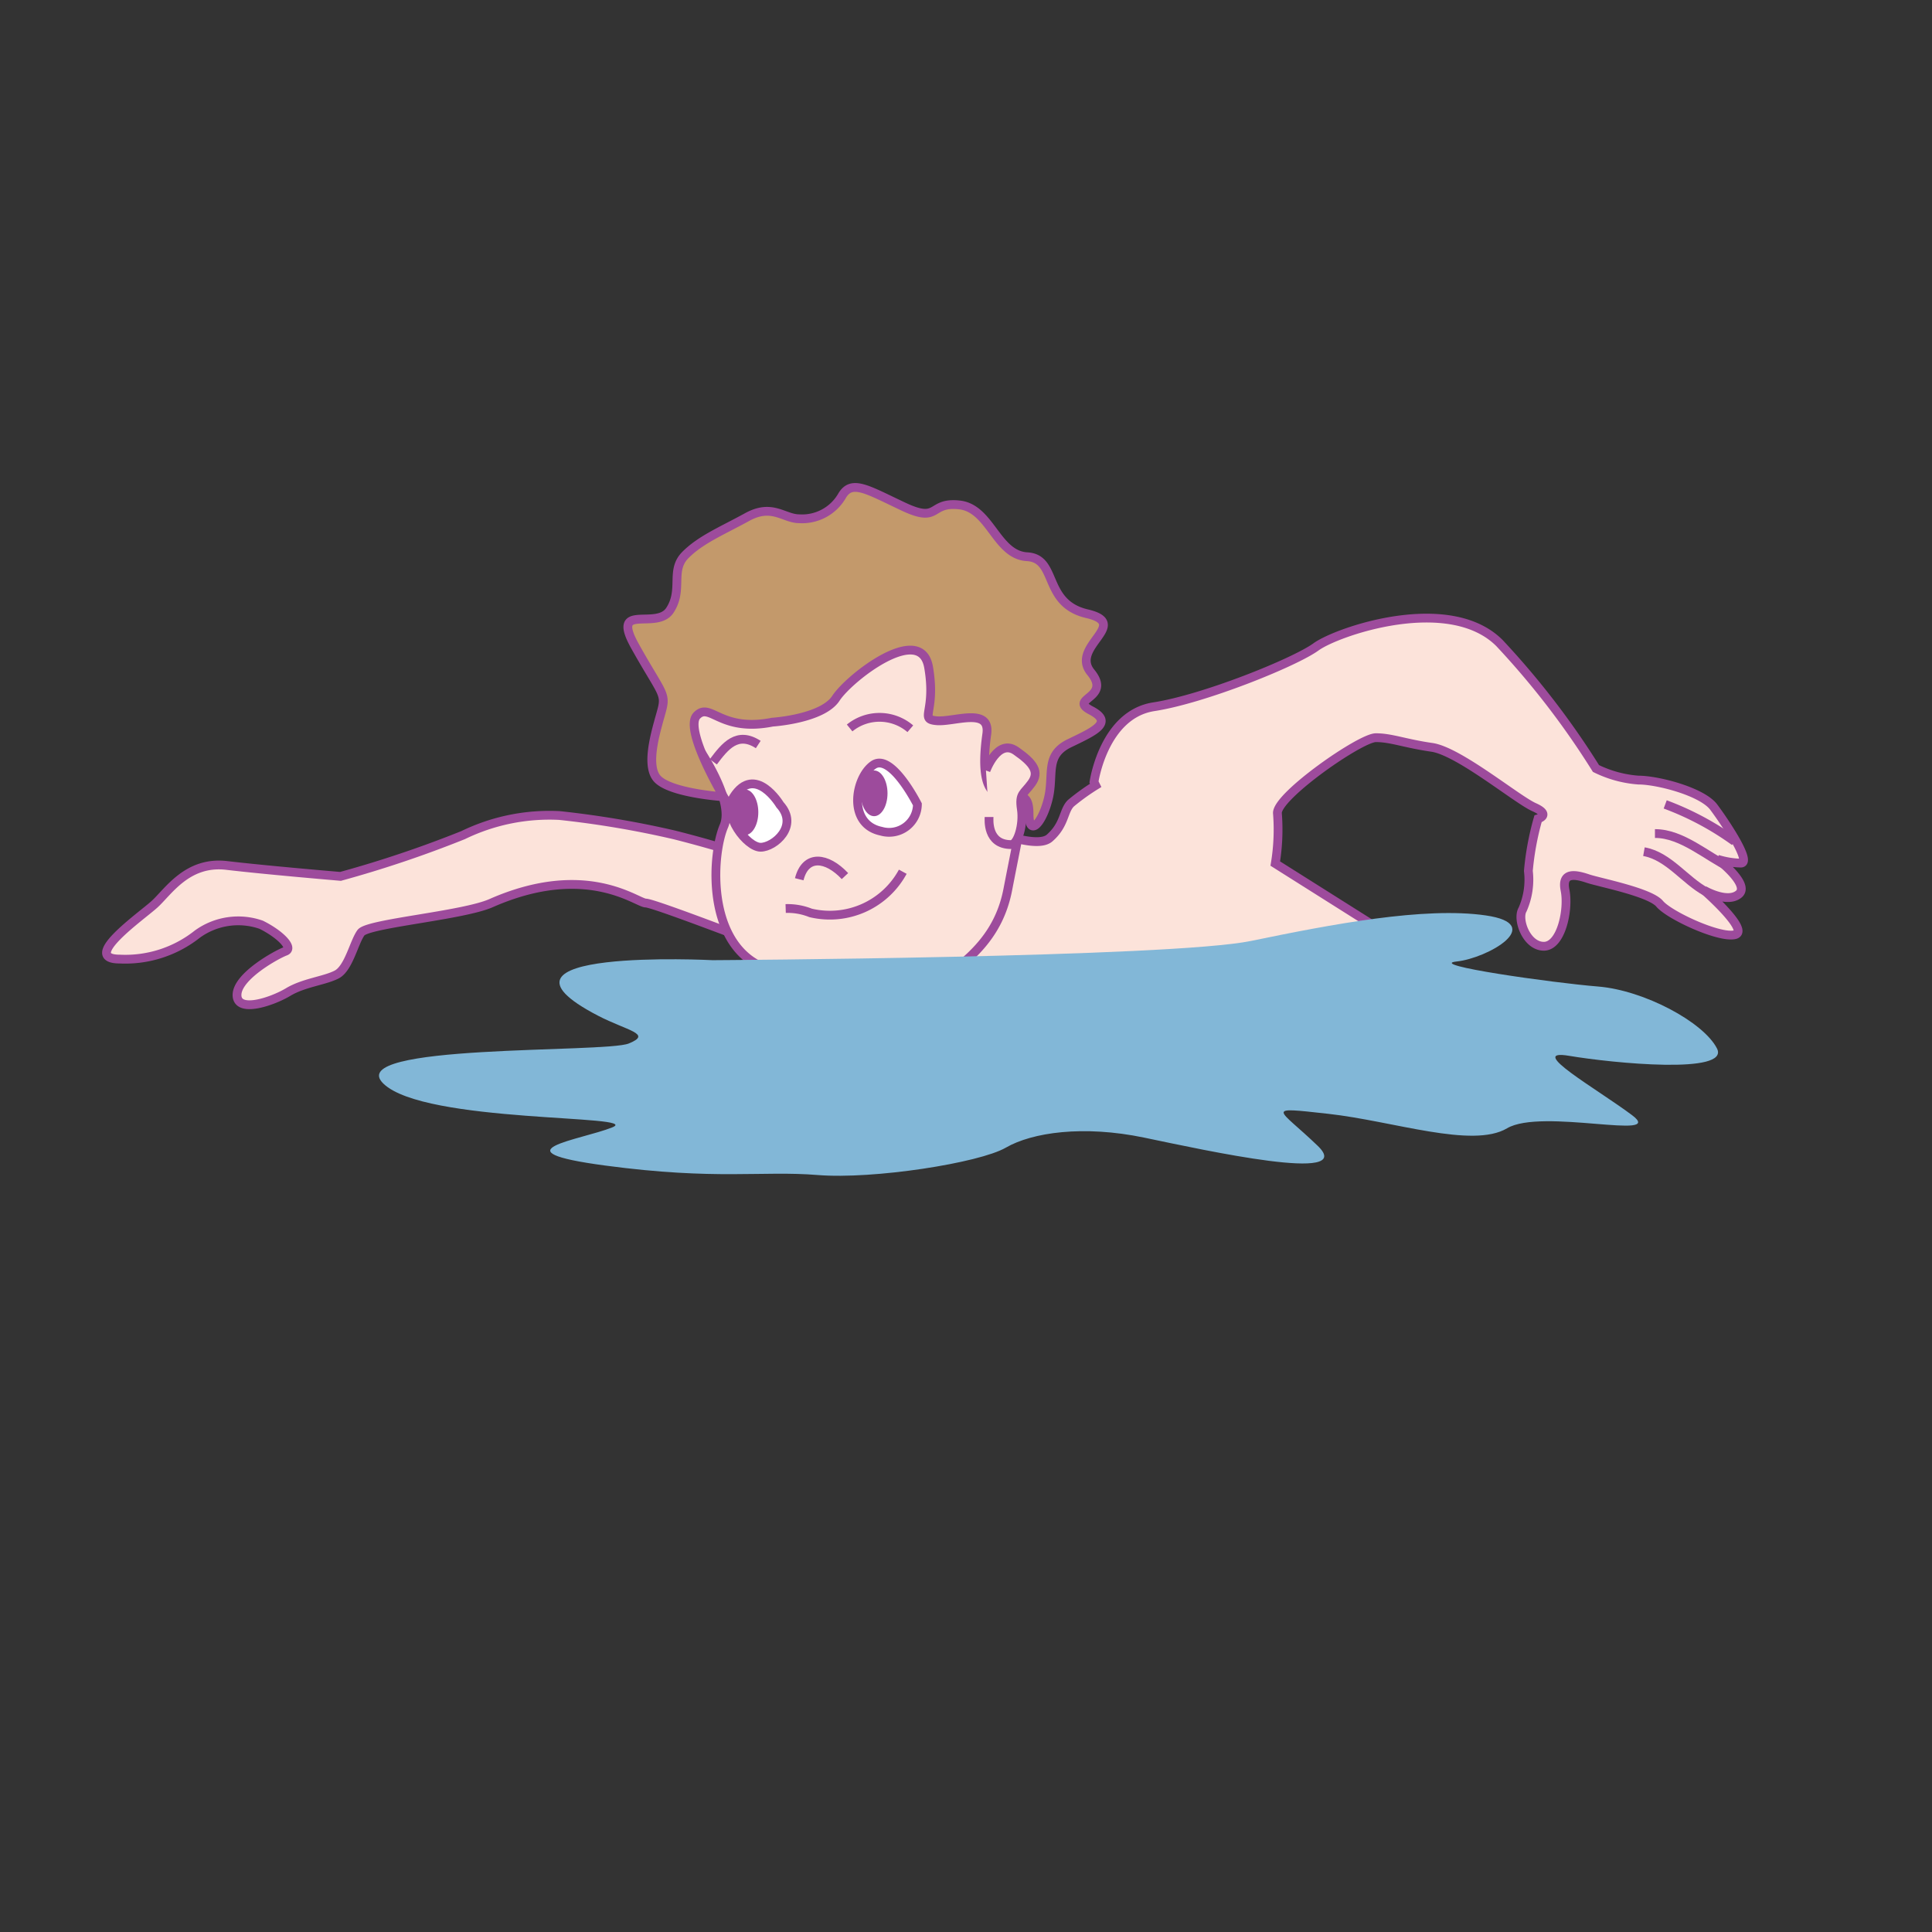 <svg id="word" xmlns="http://www.w3.org/2000/svg" viewBox="0 0 160 160"><rect x="0" y="0" width="160" height="160" fill="#333333" stroke="none"/><defs><style>.cls-1{fill:#fce3da;}.cls-1,.cls-2,.cls-3,.cls-4{stroke:#9d4b9c;stroke-width:0.728px;}.cls-2{fill:none;}.cls-3{fill:#c3996b;}.cls-4{fill:#fff;}.cls-5{fill:#9d4b9c;}.cls-6{fill:#82b7d7;}</style></defs><path class="cls-1" d="M142.243,71.16a7.012,7.012,0,0,0,1.919.318c.958,0-1.281-3.356-2.239-4.637s-4.637-2.238-6.236-2.238a9.551,9.551,0,0,1-3.516-.96,67.3,67.3,0,0,0-7.994-10.391c-4.161-4.157-13.433-.96-15.19.319s-9.274,4.318-13.431,4.958S90.6,64.765,90.6,64.765l.138.277a18.144,18.144,0,0,0-2.054,1.481c-.641.64-.481,1.757-1.761,2.878s-6.395-1.279-6.395-1.279L80.206,78.2l-4.635,4L84.2,87.788s16.312-1.6,19.828-2.239S118.741,79.8,118.741,79.8l-13.128-8.284a17.237,17.237,0,0,0,.176-4.188c0-1.441,6.875-6.236,8.155-6.236s2.4.479,4.635.8,7.034,4.317,8.472,4.956.322.961.322.961a23.137,23.137,0,0,0-.8,4.317,6.122,6.122,0,0,1-.48,3.2c-.481.8.32,3.039,1.76,3.039s2.078-3.039,1.758-4.638.96-1.278,1.919-.958,5.116,1.118,5.916,2.078,4.955,2.877,6.235,2.558-2.558-3.678-2.558-3.678,1.918,1.12,2.879.318S142.243,71.16,142.243,71.16Z"/><path class="cls-2" d="M136.144,70.532c2.041.361,3.391,2.379,5.154,3.329"/><path class="cls-2" d="M137.056,69.031c2.238-.008,4.3,1.9,6.2,2.807"/><path class="cls-2" d="M137.905,66.617a24.1,24.1,0,0,1,5.742,3.067"/><path class="cls-1" d="M60.746,70.509s-2.313-.716-4.883-1.362a79.265,79.265,0,0,0-9.534-1.61,16.349,16.349,0,0,0-7.975,1.624A94.129,94.129,0,0,1,28.2,72.578s-6.139-.517-9.422-.905-4.853,2.2-6,3.23-6.14,4.524-2.854,4.524a9.6,9.6,0,0,0,6.422-2.069,5.768,5.768,0,0,1,5.283-.775c1.57.775,2.712,1.938,2,2.2s-4,2.069-4,3.618,2.951.529,4.238-.246,3.018-.933,4.017-1.451,1.438-2.689,2.011-3.463,8.425-1.413,10.771-2.446c7.909-3.484,12.1-.008,12.818-.008s11.684,4.254,11.684,4.254Z"/><path class="cls-1" d="M57.553,61.531s3.36,4.637,2.4,6.874-1.441,8.954,2.56,11.353,9.433,5.6,12.792,3.2,7.193-4.317,8.154-9.274,2.4-11.833,2.4-14.069S76.259,47.3,71.625,48.1a67.145,67.145,0,0,0-13.271,4C56.436,53.056,57.553,61.531,57.553,61.531Z"/><path class="cls-3" d="M63.97,59.805s4.138-.262,5.257-1.978,7.032-6.288,7.674-2.573-.8,4.289.641,4.431,4.5-1.176,4.179,1.113-.344,4.75,1.1,5.035,2.4-.43,2.4,1.571,1.12.715,1.6-1.287-.319-3.572,1.76-4.572,3.677-1.717,1.759-2.716,1.757-1,0-3.146,3.358-4-.322-4.858-2.4-4.577-4.954-4.719-3.039-4-5.6-4.289-1.6,1.572-4.637.143-4.317-2.286-5.118-.857a3.814,3.814,0,0,1-3.516,1.858c-1.279,0-2.238-1.285-4.316-.142s-3.839,1.857-5.118,3.144-.159,2.859-1.278,4.574-4.958-.716-2.879,3,2.558,3.86,2.237,5.147S53.4,63.117,54.358,64.4s5.566,1.586,5.566,1.586S56.6,60.4,57.713,59.257,59.652,60.664,63.97,59.805Z"/><path class="cls-4" d="M75.976,66.617s-2.159-4.3-3.654-3.263-2.192,4.89.653,5.482A2.344,2.344,0,0,0,75.976,66.617Z"/><path class="cls-4" d="M64.59,66.645s-2.055-3.422-3.838-.638c-.965,1.506,1.12,4.158,2.239,4.158S66.189,68.405,64.59,66.645Z"/><path class="cls-5" d="M62.8,67.269c0,1.046-.5,1.892-1.109,1.892s-1.11-.846-1.11-1.892.5-1.892,1.11-1.892S62.8,66.223,62.8,67.269Z"/><path class="cls-5" d="M73.5,65.7c0,1.046-.5,1.893-1.11,1.893s-1.11-.847-1.11-1.893.5-1.893,1.11-1.893S73.5,64.657,73.5,65.7Z"/><path class="cls-2" d="M66.189,72.816c.529-2.092,2.3-1.843,3.786-.261"/><path class="cls-1" d="M81.653,63.81s.979-2.675,2.481-1.631,1.958,1.763,1.3,2.676-1.045.848-.848,2.154-.31,2.936-.849,2.936c-2.021,0-1.827-2.088-1.827-2.284"/><path class="cls-2" d="M70.363,60.287a3.917,3.917,0,0,1,5.026.065"/><path class="cls-2" d="M59.074,63.093c.971-1.3,1.987-2.564,3.721-1.435"/><path class="cls-6" d="M59.012,79.518s-20.359-1.045-9.482,4.6c2.409,1.251,4.531,1.493,2.54,2.3s-23.738,0-20.32,3.322,21.608,2.555,18.957,3.623-9.782,1.934-.577,3.164,12.961.408,17.579.783,13.4-1,15.584-2.264,6.408-1.884,11.459-.834,17.654,3.838,14.38.685-4.548-3.257.858-2.657,11.955,2.9,14.819,1.2,13.228,1.073,10.355-1.084-8.856-5.531-5.215-4.917S143.3,89,142.192,86.827s-6.025-4.818-9.851-5.128-14.291-1.8-11.705-2.073,7.47-3.084,2.4-3.816-12.73.729-19.42,2.112S59.012,79.518,59.012,79.518Z"/><path class="cls-2" d="M65.066,75.24a5.11,5.11,0,0,1,2.059.361,6.869,6.869,0,0,0,7.639-3.408"/></svg>